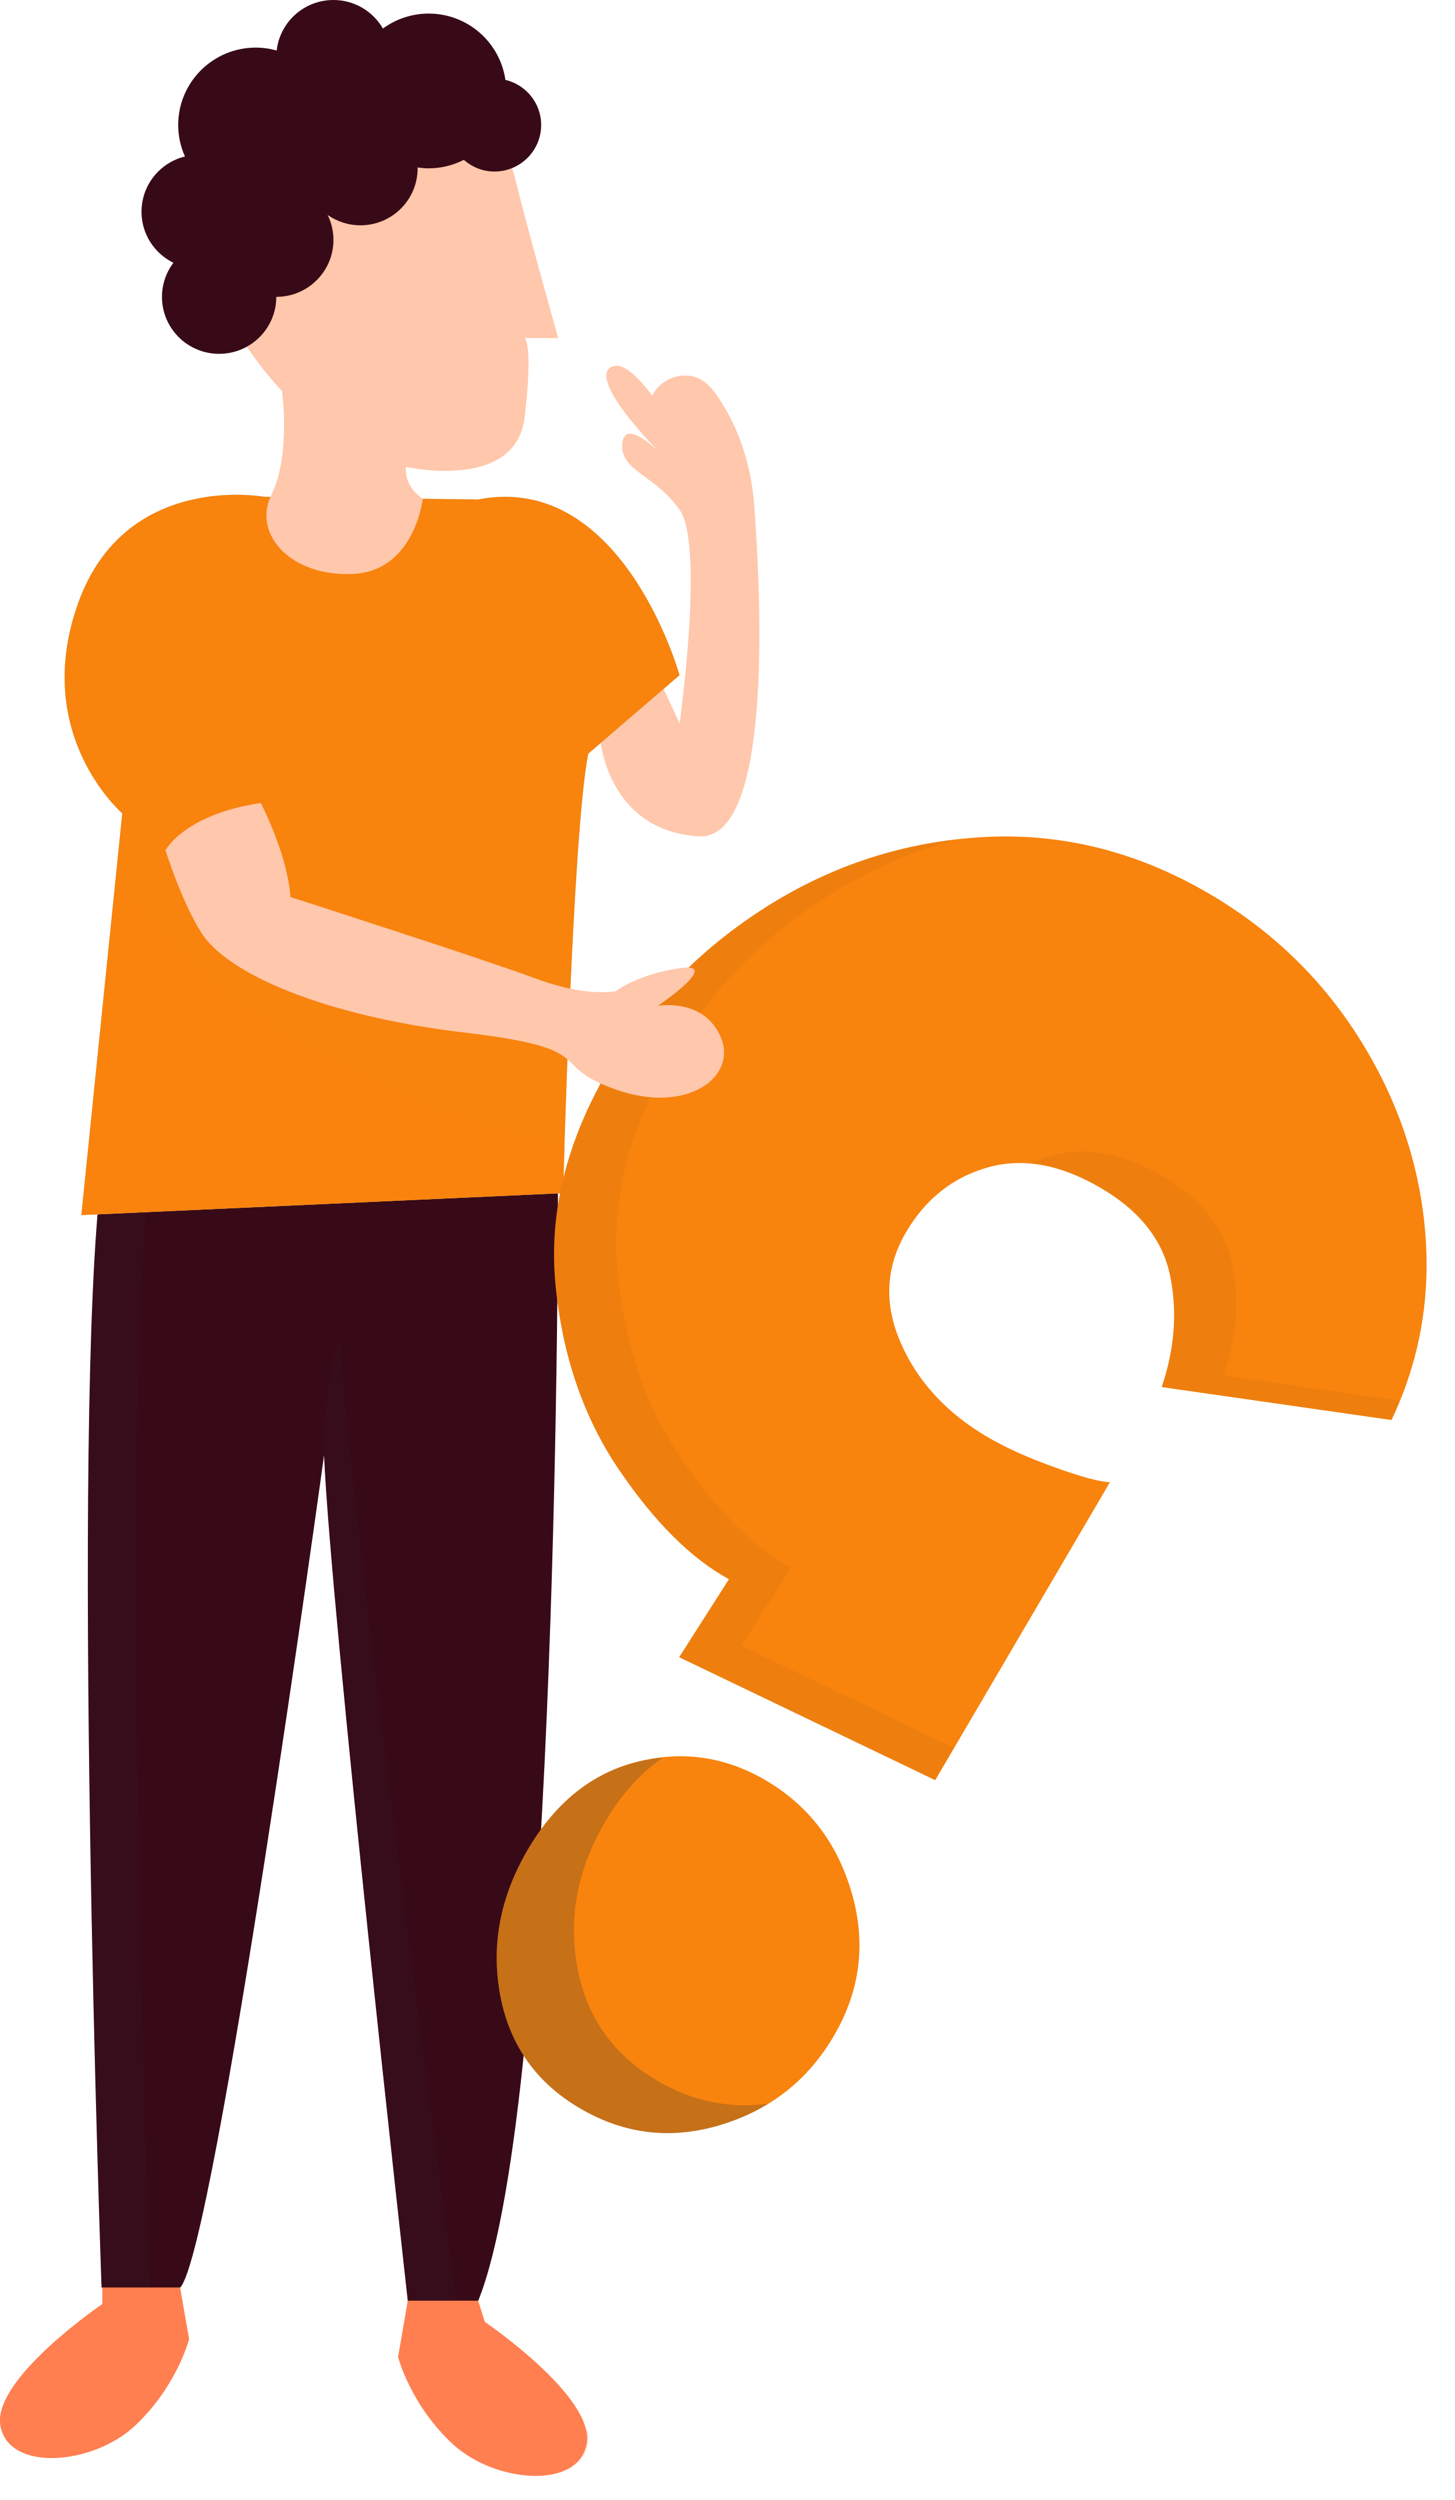 <svg width="46" height="79" viewBox="0 0 46 79" fill="none" xmlns="http://www.w3.org/2000/svg">
<path d="M3.234 71.766V72.8C3.234 72.8 -0.244 75.163 0.012 76.64C0.269 78.117 2.937 77.895 4.272 76.64C5.606 75.385 5.977 73.907 5.977 73.907L5.606 71.766H3.234V71.766Z" fill="#FF7F50"/>
<path opacity="0.23" d="M4.272 76.031C5.299 75.065 5.754 73.97 5.909 73.516L5.977 73.905C5.977 73.905 5.606 75.382 4.272 76.637C2.937 77.893 0.269 78.115 0.012 76.637C-0.015 76.484 0.001 76.32 0.047 76.151C0.429 77.49 2.976 77.251 4.272 76.031Z" fill="#FF7F50"/>
<path d="M15.049 72.48L15.327 73.362C15.327 73.362 18.805 75.725 18.549 77.203C18.293 78.68 15.624 78.458 14.29 77.203C12.955 75.947 12.585 74.47 12.585 74.47L12.955 72.328L15.049 72.48Z" fill="#FF7F50"/>
<path opacity="0.23" d="M14.329 76.602C13.302 75.635 12.847 74.54 12.691 74.086L12.624 74.475C12.624 74.475 12.995 75.952 14.329 77.208C15.663 78.463 18.332 78.685 18.588 77.208C18.615 77.054 18.6 76.89 18.553 76.721C18.172 78.06 15.625 77.821 14.329 76.602Z" fill="#FF7F50"/>
<path d="M18.968 23.294C18.968 23.294 19.158 26.227 22.078 26.426C24.412 26.584 24.075 19.012 23.845 15.967C23.762 14.857 23.451 13.769 22.873 12.817C22.767 12.641 22.652 12.472 22.53 12.317C21.8 11.392 20.626 12.074 20.593 12.669C20.559 13.264 21.248 13.467 21.248 13.467C21.248 13.467 19.954 11.153 19.291 11.616C18.627 12.079 20.883 14.327 20.883 14.327C20.883 14.327 19.748 13.161 19.673 14.021C19.598 14.88 20.698 14.988 21.488 16.112C22.277 17.236 21.486 22.855 21.486 22.855L20.684 21.137L18.968 23.294Z" fill="#FFC7AB"/>
<g opacity="0.21">
<path opacity="0.21" d="M19.567 22.539C19.643 23.102 20.108 25.372 22.664 25.545C22.93 25.563 23.159 25.477 23.359 25.313C23.067 26.03 22.654 26.463 22.079 26.424C19.159 26.226 18.968 23.292 18.968 23.292L19.567 22.539Z" fill="#FFC7AB"/>
</g>
<path d="M17.64 37.546C17.64 37.546 17.697 66.31 15.12 72.693H12.891C12.891 72.693 10.454 50.91 10.245 45.983C10.245 45.983 6.794 71.097 5.699 72.277H3.21C3.21 72.277 2.235 45.012 3.21 37.102L17.64 37.546Z" fill="#380A17"/>
<g opacity="0.23">
<path opacity="0.23" d="M10.751 42.273C10.96 47.2 14.414 72.687 14.414 72.687H12.894C12.894 72.687 10.676 51.941 10.247 45.977C10.247 43.53 10.751 42.273 10.751 42.273Z" fill="#404969"/>
<path opacity="0.23" d="M3.214 37.094L4.729 37.14C3.763 45.069 4.734 72.269 4.734 72.269H3.214C3.214 72.269 2.239 45.004 3.214 37.094Z" fill="#404969"/>
</g>
<path d="M18.598 23.814L21.484 21.334C21.484 21.334 19.693 14.888 15.114 15.781L8.345 15.696C8.345 15.696 3.965 14.888 2.471 19.053C0.978 23.219 3.865 25.698 3.865 25.698L2.571 38.392L17.801 37.698C17.801 37.698 18.1 26.293 18.598 23.814Z" fill="#BDE4F4"/>
<path d="M18.598 23.814L21.484 21.334C21.484 21.334 19.693 14.888 15.114 15.781L8.345 15.696C8.345 15.696 3.965 14.888 2.471 19.053C0.978 23.219 3.865 25.698 3.865 25.698L2.571 38.392L17.801 37.698C17.801 37.698 18.1 26.293 18.598 23.814Z" fill="#F8830D"/>
<path opacity="0.41" d="M17.852 36.248C17.823 37.143 17.809 37.702 17.809 37.702L2.579 38.396L3.655 27.836C5.172 30.002 9.093 34.129 17.852 36.248Z" fill="#F8830D"/>
<path d="M8.917 12.355C8.917 12.355 9.197 14.392 8.582 15.632C7.966 16.872 9.197 18.228 11.156 18.135C13.115 18.043 13.367 15.757 13.367 15.757C13.367 15.757 12.779 15.422 12.835 14.753C12.835 14.753 16.305 15.534 16.585 13.192C16.865 10.85 16.585 10.683 16.585 10.683H17.648C17.648 10.683 16.657 7.163 16.305 5.72C15.298 1.594 10.542 0.2 7.35 4.103C4.375 7.742 8.917 12.355 8.917 12.355Z" fill="#FFC7AB"/>
<g opacity="0.21">
<path opacity="0.21" d="M8.918 12.361C8.918 12.361 4.376 7.748 7.351 4.109C8.82 2.312 10.62 1.64 12.234 1.838C10.932 1.994 9.587 2.709 8.443 4.109C5.467 7.748 10.01 12.361 10.01 12.361C10.01 12.361 10.29 14.398 9.674 15.638C9.142 16.709 9.99 17.865 11.494 18.1C11.388 18.121 11.276 18.135 11.157 18.141C9.198 18.233 7.967 16.878 8.583 15.638C9.198 14.398 8.918 12.361 8.918 12.361Z" fill="#FFC7AB"/>
</g>
<path d="M21.471 52.362L29.567 56.247L35.092 46.831C34.795 46.828 34.222 46.675 33.375 46.373C32.527 46.071 31.817 45.753 31.244 45.419C29.94 44.66 29.018 43.666 28.48 42.437C27.941 41.209 27.996 40.04 28.647 38.93C29.261 37.883 30.12 37.203 31.222 36.888C32.326 36.574 33.513 36.786 34.786 37.527C36.028 38.25 36.763 39.18 36.994 40.312C37.226 41.448 37.137 42.619 36.727 43.827L43.993 44.868C44.895 42.968 45.246 40.951 45.048 38.813C44.849 36.678 44.151 34.666 42.954 32.777C41.756 30.888 40.171 29.369 38.197 28.22C35.938 26.904 33.573 26.314 31.102 26.448C28.633 26.584 26.345 27.316 24.243 28.643C22.14 29.971 20.474 31.682 19.247 33.774C17.907 36.057 17.345 38.325 17.561 40.577C17.776 42.831 18.446 44.784 19.568 46.436C20.689 48.089 21.849 49.243 23.045 49.898L21.471 52.362Z" fill="#F8830D"/>
<g opacity="0.21">
<path opacity="0.21" d="M36.994 40.312C36.763 39.179 36.028 38.25 34.786 37.527C34.01 37.075 33.266 36.822 32.553 36.763C32.756 36.67 32.966 36.587 33.188 36.524C34.292 36.209 35.48 36.421 36.752 37.162C37.994 37.885 38.729 38.815 38.961 39.948C39.192 41.084 39.103 42.255 38.693 43.462L44.258 44.259C44.175 44.463 44.089 44.666 43.993 44.867L36.727 43.826C37.137 42.619 37.226 41.448 36.994 40.312Z" fill="#1C333D"/>
<path opacity="0.21" d="M24.243 28.645C26.101 27.472 28.105 26.766 30.25 26.523C28.835 26.89 27.488 27.474 26.209 28.281C24.106 29.609 22.44 31.319 21.213 33.411C19.873 35.694 19.311 37.963 19.527 40.214C19.742 42.468 20.412 44.422 21.534 46.073C22.655 47.727 23.815 48.88 25.011 49.535L23.436 51.999L30.166 55.228L29.567 56.249L21.47 52.364L23.045 49.899C21.849 49.245 20.689 48.091 19.568 46.438C18.446 44.786 17.776 42.833 17.561 40.579C17.345 38.327 17.907 36.059 19.246 33.776C20.474 31.684 22.14 29.973 24.243 28.645Z" fill="#1C333D"/>
</g>
<path d="M22.793 67.136C24.352 66.662 25.54 65.728 26.359 64.332C27.197 62.905 27.387 61.399 26.929 59.814C26.472 58.23 25.558 57.038 24.189 56.241C22.918 55.5 21.567 55.309 20.139 55.668C18.71 56.028 17.559 56.953 16.685 58.442C15.81 59.933 15.52 61.465 15.813 63.04C16.107 64.615 16.953 65.809 18.353 66.625C19.754 67.441 21.234 67.61 22.793 67.136Z" fill="#F8830D"/>
<path opacity="0.23" d="M20.138 55.672C20.416 55.602 20.69 55.559 20.962 55.531C20.255 56.017 19.641 56.693 19.126 57.571C18.251 59.061 17.961 60.593 18.254 62.168C18.548 63.743 19.394 64.938 20.794 65.753C21.911 66.404 23.079 66.636 24.297 66.466C23.84 66.747 23.341 66.974 22.793 67.14C21.234 67.614 19.754 67.445 18.353 66.629C16.953 65.814 16.106 64.619 15.813 63.044C15.52 61.469 15.81 59.937 16.685 58.446C17.559 56.957 18.71 56.032 20.138 55.672Z" fill="#1C333D"/>
<path d="M4.474 6.69C4.474 5.845 5.059 5.138 5.848 4.944C5.711 4.64 5.634 4.304 5.634 3.949C5.634 2.599 6.732 1.504 8.088 1.504C8.317 1.504 8.537 1.538 8.747 1.596C8.849 0.698 9.613 0 10.542 0C11.211 0 11.794 0.363 12.106 0.901C12.512 0.606 13.011 0.429 13.552 0.429C14.787 0.429 15.807 1.339 15.978 2.523C16.626 2.678 17.109 3.256 17.109 3.949C17.109 4.761 16.448 5.42 15.633 5.42C15.26 5.42 14.924 5.278 14.664 5.051C14.33 5.221 13.953 5.319 13.552 5.319C13.433 5.319 13.316 5.307 13.201 5.291C13.201 5.3 13.203 5.309 13.203 5.319C13.203 6.313 12.393 7.119 11.396 7.119C11.009 7.119 10.652 6.997 10.358 6.792C10.475 7.03 10.542 7.297 10.542 7.58C10.542 8.574 9.733 9.38 8.735 9.38C8.735 10.374 7.926 11.18 6.928 11.18C5.93 11.18 5.121 10.374 5.121 9.38C5.121 8.976 5.256 8.604 5.482 8.303C4.885 8.009 4.474 7.399 4.474 6.69Z" fill="#380A17"/>
<g opacity="0.2">
<path opacity="0.2" d="M11.399 7.115C11.383 7.115 11.368 7.112 11.352 7.111C11.336 7.071 11.321 7.031 11.302 6.992C11.362 7.034 11.427 7.071 11.492 7.106C11.461 7.107 11.431 7.115 11.399 7.115Z" fill="#380A17"/>
<path opacity="0.2" d="M4.468 6.69C4.468 5.845 5.053 5.138 5.842 4.944C5.706 4.64 5.628 4.304 5.628 3.949C5.628 2.599 6.727 1.504 8.082 1.504C8.311 1.504 8.532 1.538 8.742 1.596C8.844 0.698 9.608 0 10.536 0C10.843 0 11.13 0.079 11.383 0.214C10.498 0.26 9.781 0.934 9.682 1.801C9.472 1.743 9.252 1.709 9.023 1.709C7.668 1.709 6.569 2.804 6.569 4.154C6.569 4.509 6.646 4.845 6.783 5.149C5.994 5.343 5.409 6.05 5.409 6.895C5.409 7.604 5.82 8.214 6.417 8.509C6.191 8.809 6.056 9.181 6.056 9.585C6.056 10.276 6.45 10.868 7.023 11.17C6.989 11.172 6.957 11.18 6.922 11.18C5.924 11.18 5.115 10.374 5.115 9.38C5.115 8.976 5.25 8.604 5.476 8.304C4.879 8.009 4.468 7.399 4.468 6.69Z" fill="#380A17"/>
<path opacity="0.2" d="M15.605 5.25C15.667 5.304 15.734 5.353 15.805 5.396C15.748 5.403 15.692 5.414 15.633 5.414C15.522 5.414 15.416 5.398 15.313 5.374C15.413 5.338 15.511 5.298 15.605 5.25Z" fill="#380A17"/>
</g>
<path d="M19.47 31.318C19.47 31.318 20.134 30.789 21.494 30.591C22.854 30.393 20.797 31.781 20.797 31.781C20.797 31.781 22.257 31.517 22.788 32.773C23.319 34.029 21.726 35.219 19.47 34.426C17.214 33.632 19.072 33.142 14.692 32.627C10.312 32.112 7.193 30.789 6.363 29.467C5.534 28.145 4.936 25.897 4.936 25.897L7.856 24.641C7.856 24.641 9.051 26.624 9.184 28.343C9.184 28.343 15.355 30.327 16.948 30.922C18.541 31.517 19.47 31.318 19.47 31.318Z" fill="#FFC7AB"/>
<g opacity="0.21">
<path opacity="0.21" d="M21.51 31.229C21.359 31.233 21.262 31.25 21.262 31.25C21.262 31.25 21.619 31.009 21.938 30.742C21.894 30.871 21.715 31.053 21.51 31.229Z" fill="#FFC7AB"/>
<path opacity="0.21" d="M5.486 25.656C5.675 26.302 6.182 27.902 6.832 28.939C7.661 30.261 10.78 31.584 15.16 32.099C19.54 32.614 17.682 33.104 19.938 33.898C21.143 34.321 22.154 34.177 22.758 33.762C22.37 34.535 21.092 34.997 19.463 34.425C17.207 33.631 19.065 33.141 14.685 32.626C10.305 32.111 7.186 30.788 6.356 29.466C5.527 28.144 4.93 25.896 4.93 25.896L5.486 25.656Z" fill="#FFC7AB"/>
</g>
<path d="M6.256 19.953C6.256 19.953 7.55 23.821 8.844 25.11C8.844 25.11 5.26 25.242 4.796 27.556L3.867 25.705" fill="#F8830D"/>
<path d="M6.252 19.953C6.37 20.424 6.523 20.884 6.675 21.345C6.83 21.805 7.013 22.256 7.2 22.705C7.387 23.155 7.594 23.598 7.837 24.026C8.078 24.454 8.339 24.877 8.702 25.248L8.833 24.916C8.388 24.938 7.965 25.005 7.541 25.108C7.12 25.211 6.7 25.343 6.309 25.548C5.922 25.751 5.541 25.995 5.249 26.34C4.959 26.683 4.766 27.1 4.68 27.534L4.893 27.506C4.731 27.201 4.558 26.901 4.386 26.602C4.214 26.301 4.043 26.001 3.863 25.705C3.992 26.026 4.131 26.343 4.269 26.66C4.406 26.977 4.543 27.295 4.69 27.607L4.82 27.883L4.903 27.579C5.01 27.19 5.205 26.837 5.481 26.55C5.762 26.269 6.105 26.05 6.471 25.878C6.838 25.706 7.23 25.578 7.631 25.487C8.031 25.398 8.447 25.331 8.847 25.304L9.281 25.276L8.978 24.973C8.657 24.652 8.396 24.249 8.147 23.846C7.903 23.438 7.673 23.016 7.457 22.587C7.028 21.726 6.636 20.843 6.252 19.953Z" fill="#F8830D"/>
</svg>
